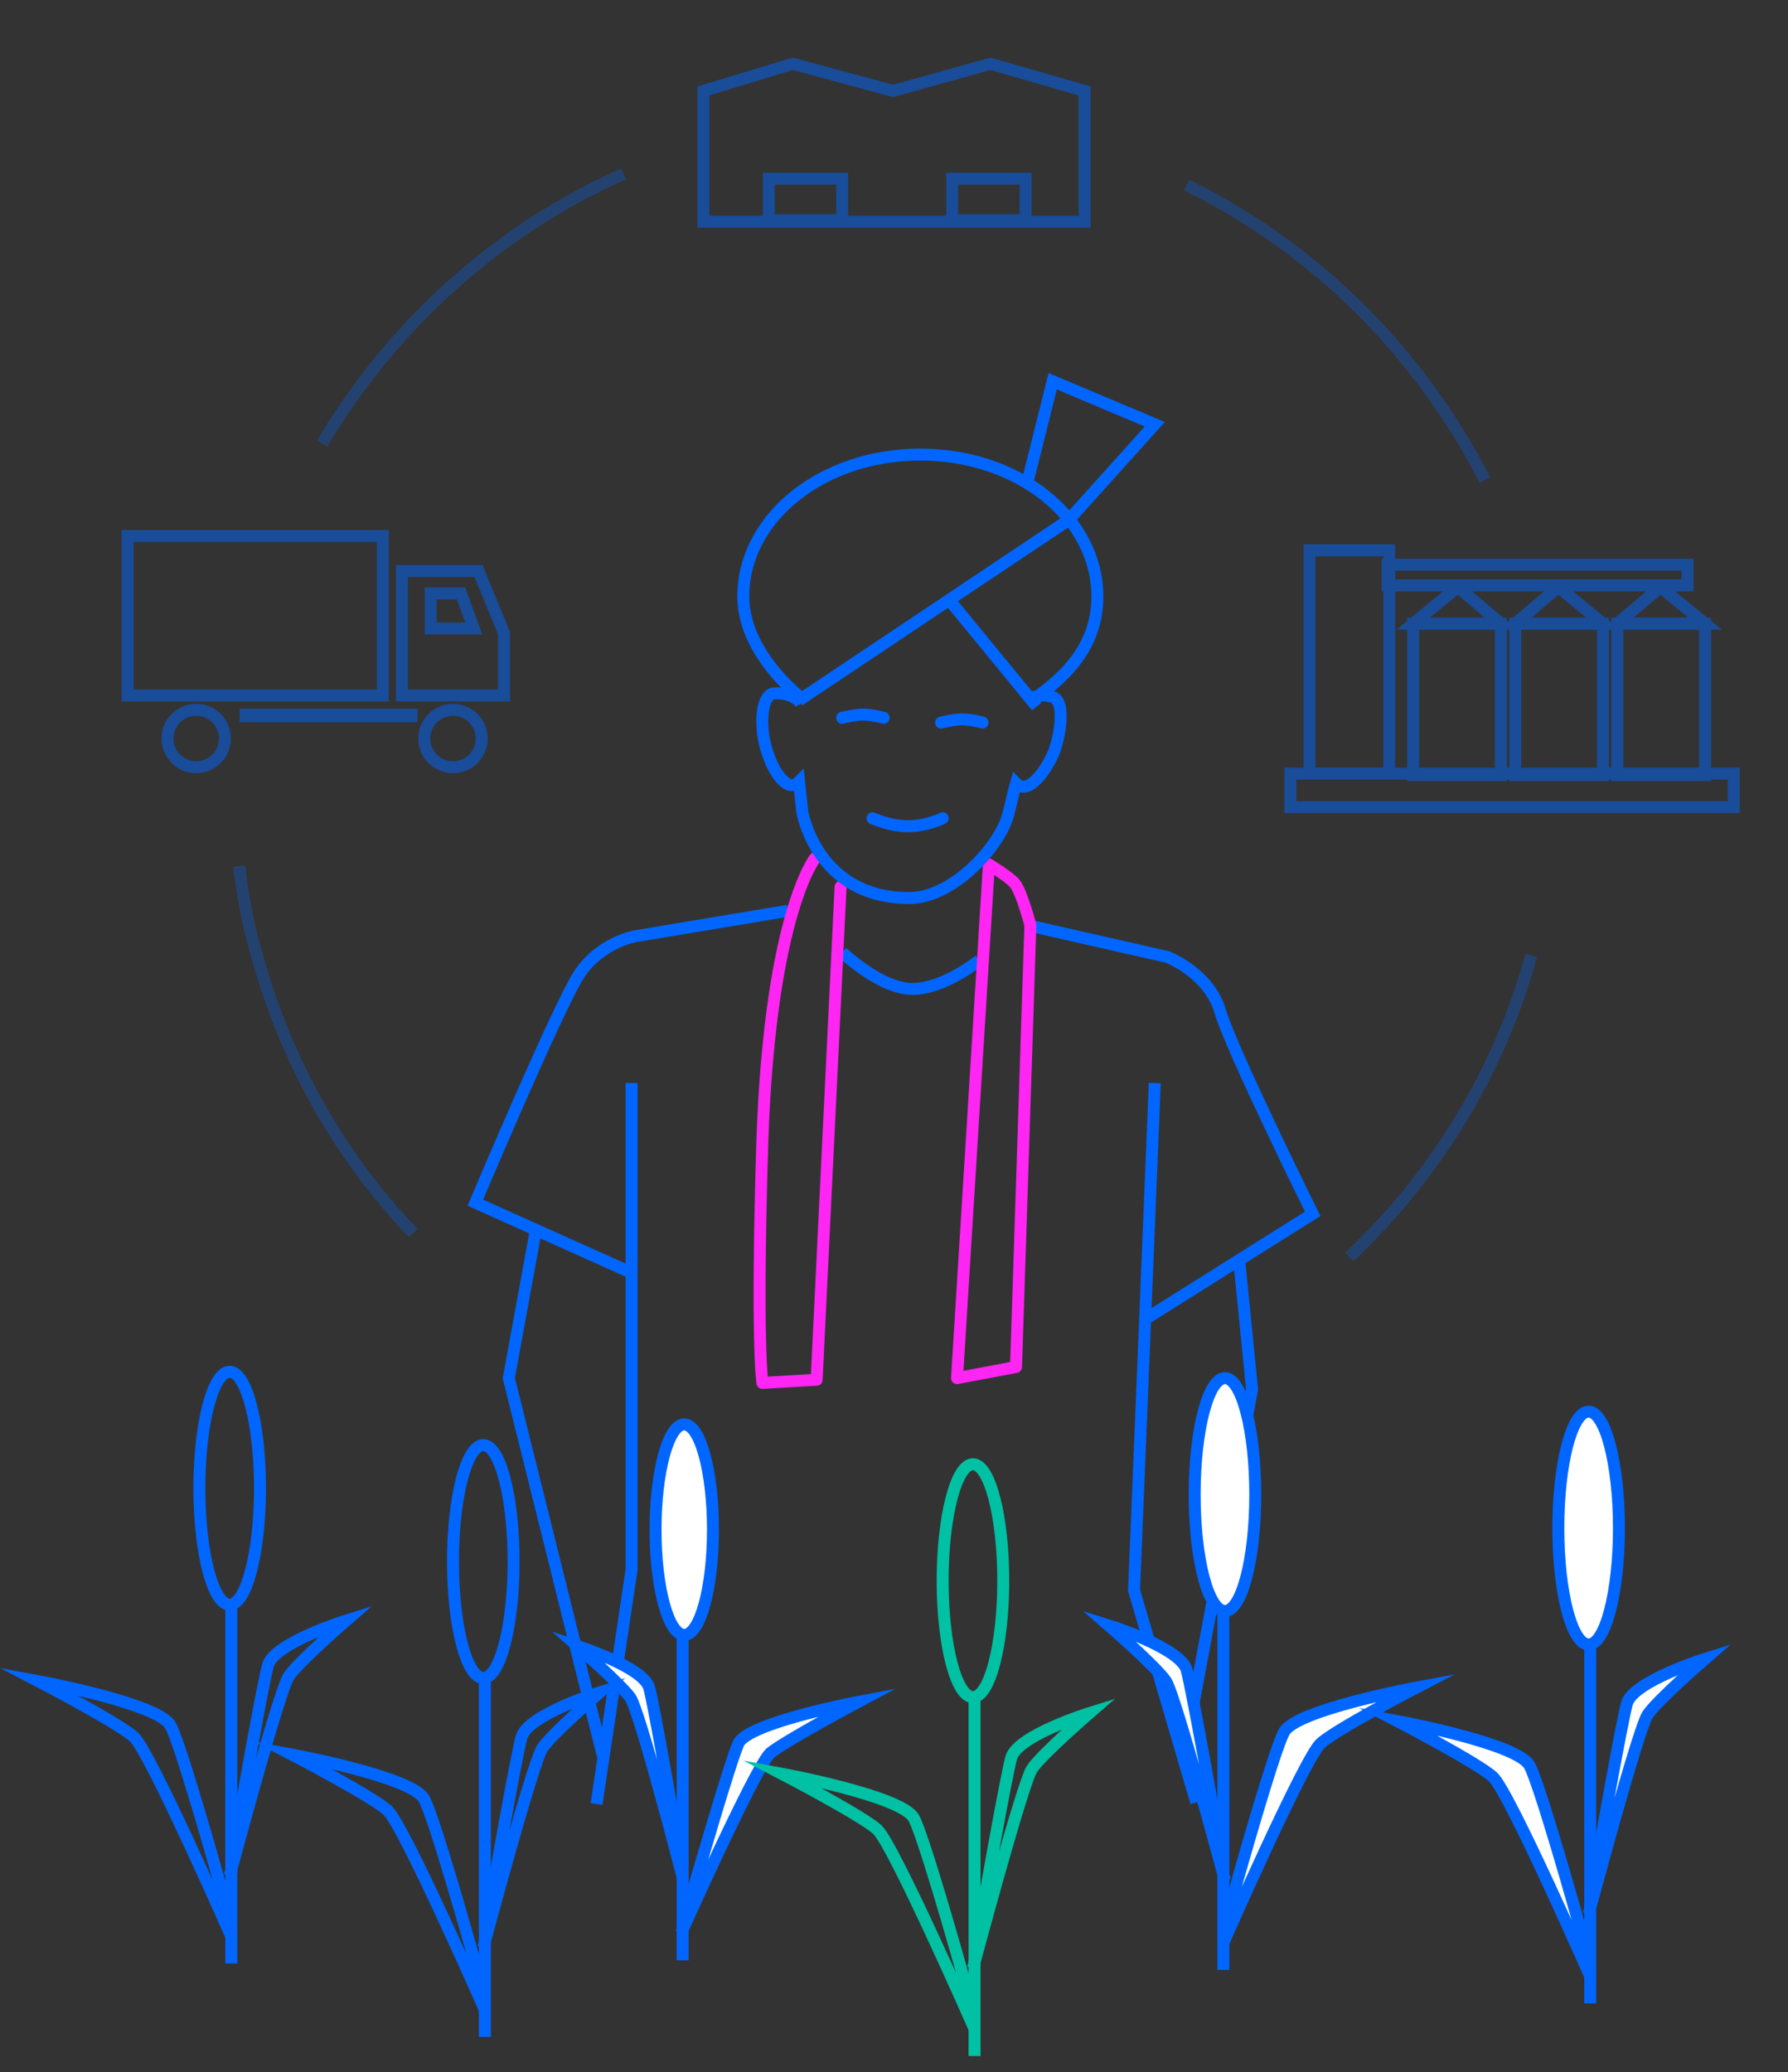 <?xml version="1.0" encoding="utf-8"?>
<!-- Generator: Adobe Illustrator 23.0.1, SVG Export Plug-In . SVG Version: 6.00 Build 0)  -->
<svg version="1.1" id="Layer_1" xmlns="http://www.w3.org/2000/svg" xmlns:xlink="http://www.w3.org/1999/xlink" x="0px" y="0px"
	 viewBox="0 0 112.1 129.9" style="enable-background:new 0 0 112.1 129.9;" xml:space="preserve">
<rect x="0" y="0" width="112.1" height="129.9" fill="#333333" stroke="none"/>
<style type="text/css">
	.st0{fill:none;stroke:#0066FF;stroke-width:0.75;stroke-miterlimit:10;}
	.st1{fill:none;stroke:#FF25F3;stroke-width:0.75;stroke-linecap:round;stroke-linejoin:round;stroke-miterlimit:10;}
	.st2{fill:none;stroke:#29B99F;stroke-width:0.75;stroke-miterlimit:10;}
	
		.st3{fill-rule:evenodd;clip-rule:evenodd;fill:none;stroke:#BF549F;stroke-width:0.75;stroke-linecap:round;stroke-linejoin:round;stroke-miterlimit:10;}
	.st4{fill:none;stroke:#4068B1;stroke-width:0.75;stroke-miterlimit:10;}
	.st5{fill:none;stroke:#00C1A3;stroke-width:0.75;stroke-miterlimit:10;}
	
		.st6{fill-rule:evenodd;clip-rule:evenodd;fill:none;stroke:#FF25F3;stroke-width:0.75;stroke-linecap:round;stroke-linejoin:round;stroke-miterlimit:10;}
	.st7{fill:none;stroke:#0066FF;stroke-width:0.75;stroke-linejoin:round;stroke-miterlimit:10;}
	.st8{opacity:0.5;}
	.st9{fill:#FFFFFF;stroke:#0066FF;stroke-width:0.75;stroke-miterlimit:10;}
	.st10{opacity:0.5;fill:none;stroke:#0066FF;stroke-width:0.75;stroke-miterlimit:10;}
	.st11{opacity:0.3;fill:none;stroke:#0066FF;stroke-width:0.75;stroke-miterlimit:10;}
	.st12{fill-rule:evenodd;clip-rule:evenodd;fill:#FFFFFF;stroke:#0066FF;stroke-width:0.75;stroke-miterlimit:10;}
	.st13{fill:none;stroke:#0066FF;stroke-width:0.75;stroke-linecap:round;stroke-miterlimit:10;}
</style>
<path class="st0" d="M52.8,59.7c0,0,2.4,2.3,4.4,2.3c2,0,4.2-1.8,4.2-1.8"/>
<path class="st0" d="M71.8,82.7l10.5-6.6c0,0-5.1-10.3-5.8-12.7c-0.7-2.4-3.3-3.4-3.3-3.4L64.4,58"/>
<path class="st1" d="M62,54.2L60,86.4l3.7-0.7l0.9-27.7c0,0-0.5-1.9-0.9-2.5C63.5,55.1,62,54.2,62,54.2z"/>
<path class="st0" d="M49.4,57.1l-9.6,1.6c0,0-2.2,0.4-3.5,2.4c-1.3,2-6.5,14.3-6.5,14.3l9.8,4.4"/>
<path class="st1" d="M51.1,53.8c0,0-2.8,3.5-3.3,17.6c-0.4,12.9,0,15.3,0,15.3l3.4-0.2l1.5-30.9"/>
<path class="st0" d="M50.2,44.1c-0.4-0.6-1.4-0.7-1.8-0.6c-0.6,0.2-0.8,1.8-0.4,3.3c0.4,1.5,1.2,2.6,1.8,2.4c0.1,0,0.2-0.1,0.3-0.2
	l0.2,1.9c0,0,0.9,5.4,6.7,5.4c2.8,0,5.7-3.3,6.2-5.2c0.2-0.7,0.3-1.3,0.5-2c0.1,0.1,0.2,0.2,0.3,0.2c0.6,0.2,1.5-0.8,2.1-2.2
	c0.5-1.5,0.6-3.2-0.1-3.4c-0.3-0.1-1-0.2-1.3,0.1"/>
<path class="st0" d="M50.4,43.9c-2-1.6-3.8-4-3.8-6.5c0-4.9,4.9-8.9,11.1-8.9s11.1,4,11.1,8.9c0,2.8-1.6,4.8-4.1,6.5"/>
<line class="st0" x1="67" y1="32.6" x2="50.1" y2="43.9"/>
<line class="st0" x1="59.5" y1="37.6" x2="65" y2="44.3"/>
<polyline class="st0" points="64.4,30.3 66,23.9 72.4,26.6 67,32.6 "/>
<polyline class="st0" points="39.6,67.9 39.6,98.4 37.4,113.1 "/>
<polyline class="st0" points="72.4,67.9 71.1,99.7 75,113 "/>
<polyline class="st0" points="33.6,77.1 31.9,86.4 37.8,110.1 "/>
<polyline class="st0" points="77.7,79.1 78.5,87.1 74.4,109.1 "/>
<g>
	<ellipse class="st0" cx="14.4" cy="93.3" rx="1.9" ry="7.3"/>
	<line class="st0" x1="14.5" y1="100.4" x2="14.5" y2="123.1"/>
	<path class="st0" d="M14.4,120.5c0,0-0.1-0.3-0.2-0.9c-0.7-2.6-2.9-10.3-3.5-11.4c-0.7-1.4-8.3-2.8-8.3-2.8s5,2.6,6,3.5
		c1,0.9,6.1,12.5,6.1,12.5"/>
	<path class="st0" d="M14.6,116.7c0,0,0.1-0.3,0.1-0.9c0.4-2.6,1.8-10.3,2.1-11.4c0.4-1.4,4.9-2.8,4.9-2.8s-3,2.6-3.6,3.5
		c-0.6,0.9-3.7,12.5-3.7,12.5"/>
</g>
<g>
	<ellipse class="st9" cx="42.9" cy="95.9" rx="1.8" ry="6.6"/>
	<line class="st9" x1="42.8" y1="102.3" x2="42.8" y2="122.9"/>
	<path class="st9" d="M42.9,120.5c0,0,0.1-0.3,0.2-0.8c0.7-2.4,2.7-9.3,3.2-10.4c0.6-1.3,7.5-2.6,7.5-2.6s-4.5,2.4-5.5,3.2
		c-0.9,0.8-5.6,11.3-5.6,11.3"/>
	<path class="st9" d="M42.7,117c0,0-0.1-0.3-0.1-0.8c-0.4-2.4-1.6-9.3-1.9-10.4c-0.4-1.3-4.5-2.6-4.5-2.6s2.7,2.4,3.3,3.2
		c0.6,0.8,3.3,11.3,3.3,11.3"/>
</g>
<g>
	<ellipse class="st5" cx="61" cy="99.1" rx="1.9" ry="7.3"/>
	<line class="st5" x1="61.1" y1="106.2" x2="61.1" y2="128.9"/>
	<path class="st5" d="M61,126.3c0,0-0.1-0.3-0.2-0.9c-0.7-2.6-2.9-10.3-3.5-11.4c-0.7-1.4-8.3-2.8-8.3-2.8s5,2.6,6,3.5
		c1,0.9,6.1,12.5,6.1,12.5"/>
	<path class="st5" d="M61.2,122.5c0,0,0.1-0.3,0.1-0.9c0.4-2.6,1.8-10.3,2.1-11.4c0.4-1.4,4.9-2.8,4.9-2.8s-3,2.6-3.6,3.5
		c-0.6,0.9-3.7,12.5-3.7,12.5"/>
</g>
<g>
	<ellipse class="st9" cx="76.8" cy="93.7" rx="1.9" ry="7.3"/>
	<line class="st9" x1="76.7" y1="100.8" x2="76.7" y2="123.5"/>
	<path class="st9" d="M76.8,120.9c0,0,0.1-0.3,0.2-0.9c0.7-2.6,2.9-10.3,3.5-11.4c0.7-1.4,8.3-2.8,8.3-2.8s-5,2.6-6,3.5
		s-6.1,12.5-6.1,12.5"/>
	<path class="st9" d="M76.6,117c0,0-0.1-0.3-0.1-0.9c-0.4-2.6-1.8-10.3-2.1-11.4c-0.4-1.4-4.9-2.8-4.9-2.8s3,2.6,3.6,3.5
		c0.6,0.9,3.7,12.5,3.7,12.5"/>
</g>
<g>
	<ellipse class="st9" cx="99.6" cy="95.8" rx="1.9" ry="7.3"/>
	<line class="st9" x1="99.7" y1="102.9" x2="99.7" y2="125.6"/>
	<path class="st9" d="M99.6,123c0,0-0.1-0.3-0.2-0.9c-0.7-2.6-2.9-10.3-3.5-11.4c-0.7-1.4-8.3-2.8-8.3-2.8s5,2.6,6,3.5
		s6.1,12.5,6.1,12.5"/>
	<path class="st9" d="M99.8,119.1c0,0,0.1-0.3,0.1-0.9c0.4-2.6,1.8-10.3,2.1-11.4c0.4-1.4,4.9-2.8,4.9-2.8s-3,2.6-3.6,3.5
		c-0.6,0.9-3.7,12.5-3.7,12.5"/>
</g>
<g>
	<ellipse class="st0" cx="30.3" cy="97.9" rx="1.9" ry="7.3"/>
	<line class="st0" x1="30.4" y1="105" x2="30.4" y2="127.7"/>
	<path class="st0" d="M30.3,125.1c0,0-0.1-0.3-0.2-0.9c-0.7-2.6-2.9-10.3-3.5-11.4c-0.7-1.4-8.3-2.8-8.3-2.8s5,2.6,6,3.5
		c1,0.9,6.1,12.5,6.1,12.5"/>
	<path class="st0" d="M30.5,121.2c0,0,0.1-0.3,0.1-0.9c0.4-2.6,1.8-10.3,2.1-11.4c0.4-1.4,4.9-2.8,4.9-2.8s-3,2.6-3.6,3.5
		c-0.6,0.9-3.7,12.5-3.7,12.5"/>
</g>
<g class="st8">
	<g>
		<rect x="88.6" y="39.1" class="st0" width="5.5" height="9.5"/>
		<polygon class="st0" points="94.1,39.1 88.6,39.1 91.4,36.8 		"/>
	</g>
	<g>
		<rect x="95" y="39.1" class="st0" width="5.5" height="9.5"/>
		<polygon class="st0" points="100.5,39.1 95,39.1 97.7,36.8 		"/>
	</g>
	<g>
		<rect x="101.4" y="39.1" class="st0" width="5.5" height="9.5"/>
		<polygon class="st0" points="106.9,39.1 101.4,39.1 104.1,36.8 		"/>
	</g>
	<rect x="82.1" y="34.5" class="st0" width="5" height="14"/>
	<rect x="87" y="35.4" class="st0" width="18.8" height="1.3"/>
	<rect x="80.9" y="48.5" class="st0" width="27.8" height="2.1"/>
</g>
<g class="st8">
	<rect x="8" y="33.6" class="st0" width="16" height="10"/>
	<polygon class="st0" points="31.6,43.6 25.2,43.6 25.2,35.8 30,35.8 31.6,39.7 	"/>
	<circle class="st0" cx="12.3" cy="46.3" r="1.8"/>
	<circle class="st0" cx="28.4" cy="46.3" r="1.8"/>
	<polygon class="st0" points="29.7,39.4 27,39.4 27,37.2 28.9,37.2 	"/>
	<rect x="15.4" y="44.8" class="st0" width="10.4" height="0.1"/>
	<rect x="7" y="44.8" class="st0" width="2.6" height="0"/>
</g>
<g class="st8">
	<polygon class="st0" points="68,13.9 44.1,13.9 44.1,5.7 49.7,4 56,5.7 62.1,4 68,5.7 	"/>
	<rect x="59.7" y="11.2" class="st0" width="4.6" height="2.6"/>
	<rect x="48.2" y="11.2" class="st0" width="4.6" height="2.6"/>
</g>
<path class="st11" d="M20.2,27.8c4.4-7.4,11-13.4,18.9-16.9"/>
<path class="st11" d="M25.9,77.3c-4.7-4.9-8.1-11-9.9-17.8c-0.5-1.7-0.8-3.5-1-5.2"/>
<path class="st11" d="M96,59.9c-2,7.3-6,13.8-11.4,18.9"/>
<path class="st11" d="M74.4,11.6c8.1,4,14.6,10.5,18.7,18.5"/>
<path class="st13" d="M59,45.3c0,0,0.8-0.2,1.3-0.2c0.6,0,1.3,0.2,1.3,0.2"/>
<path class="st13" d="M52.8,45c0,0,0.8-0.2,1.3-0.2c0.6,0,1.3,0.2,1.3,0.2"/>
<path class="st13" d="M54.7,51.3c0,0,1.1,0.5,2.2,0.5c1.2,0,2.2-0.5,2.2-0.5"/>
</svg>
